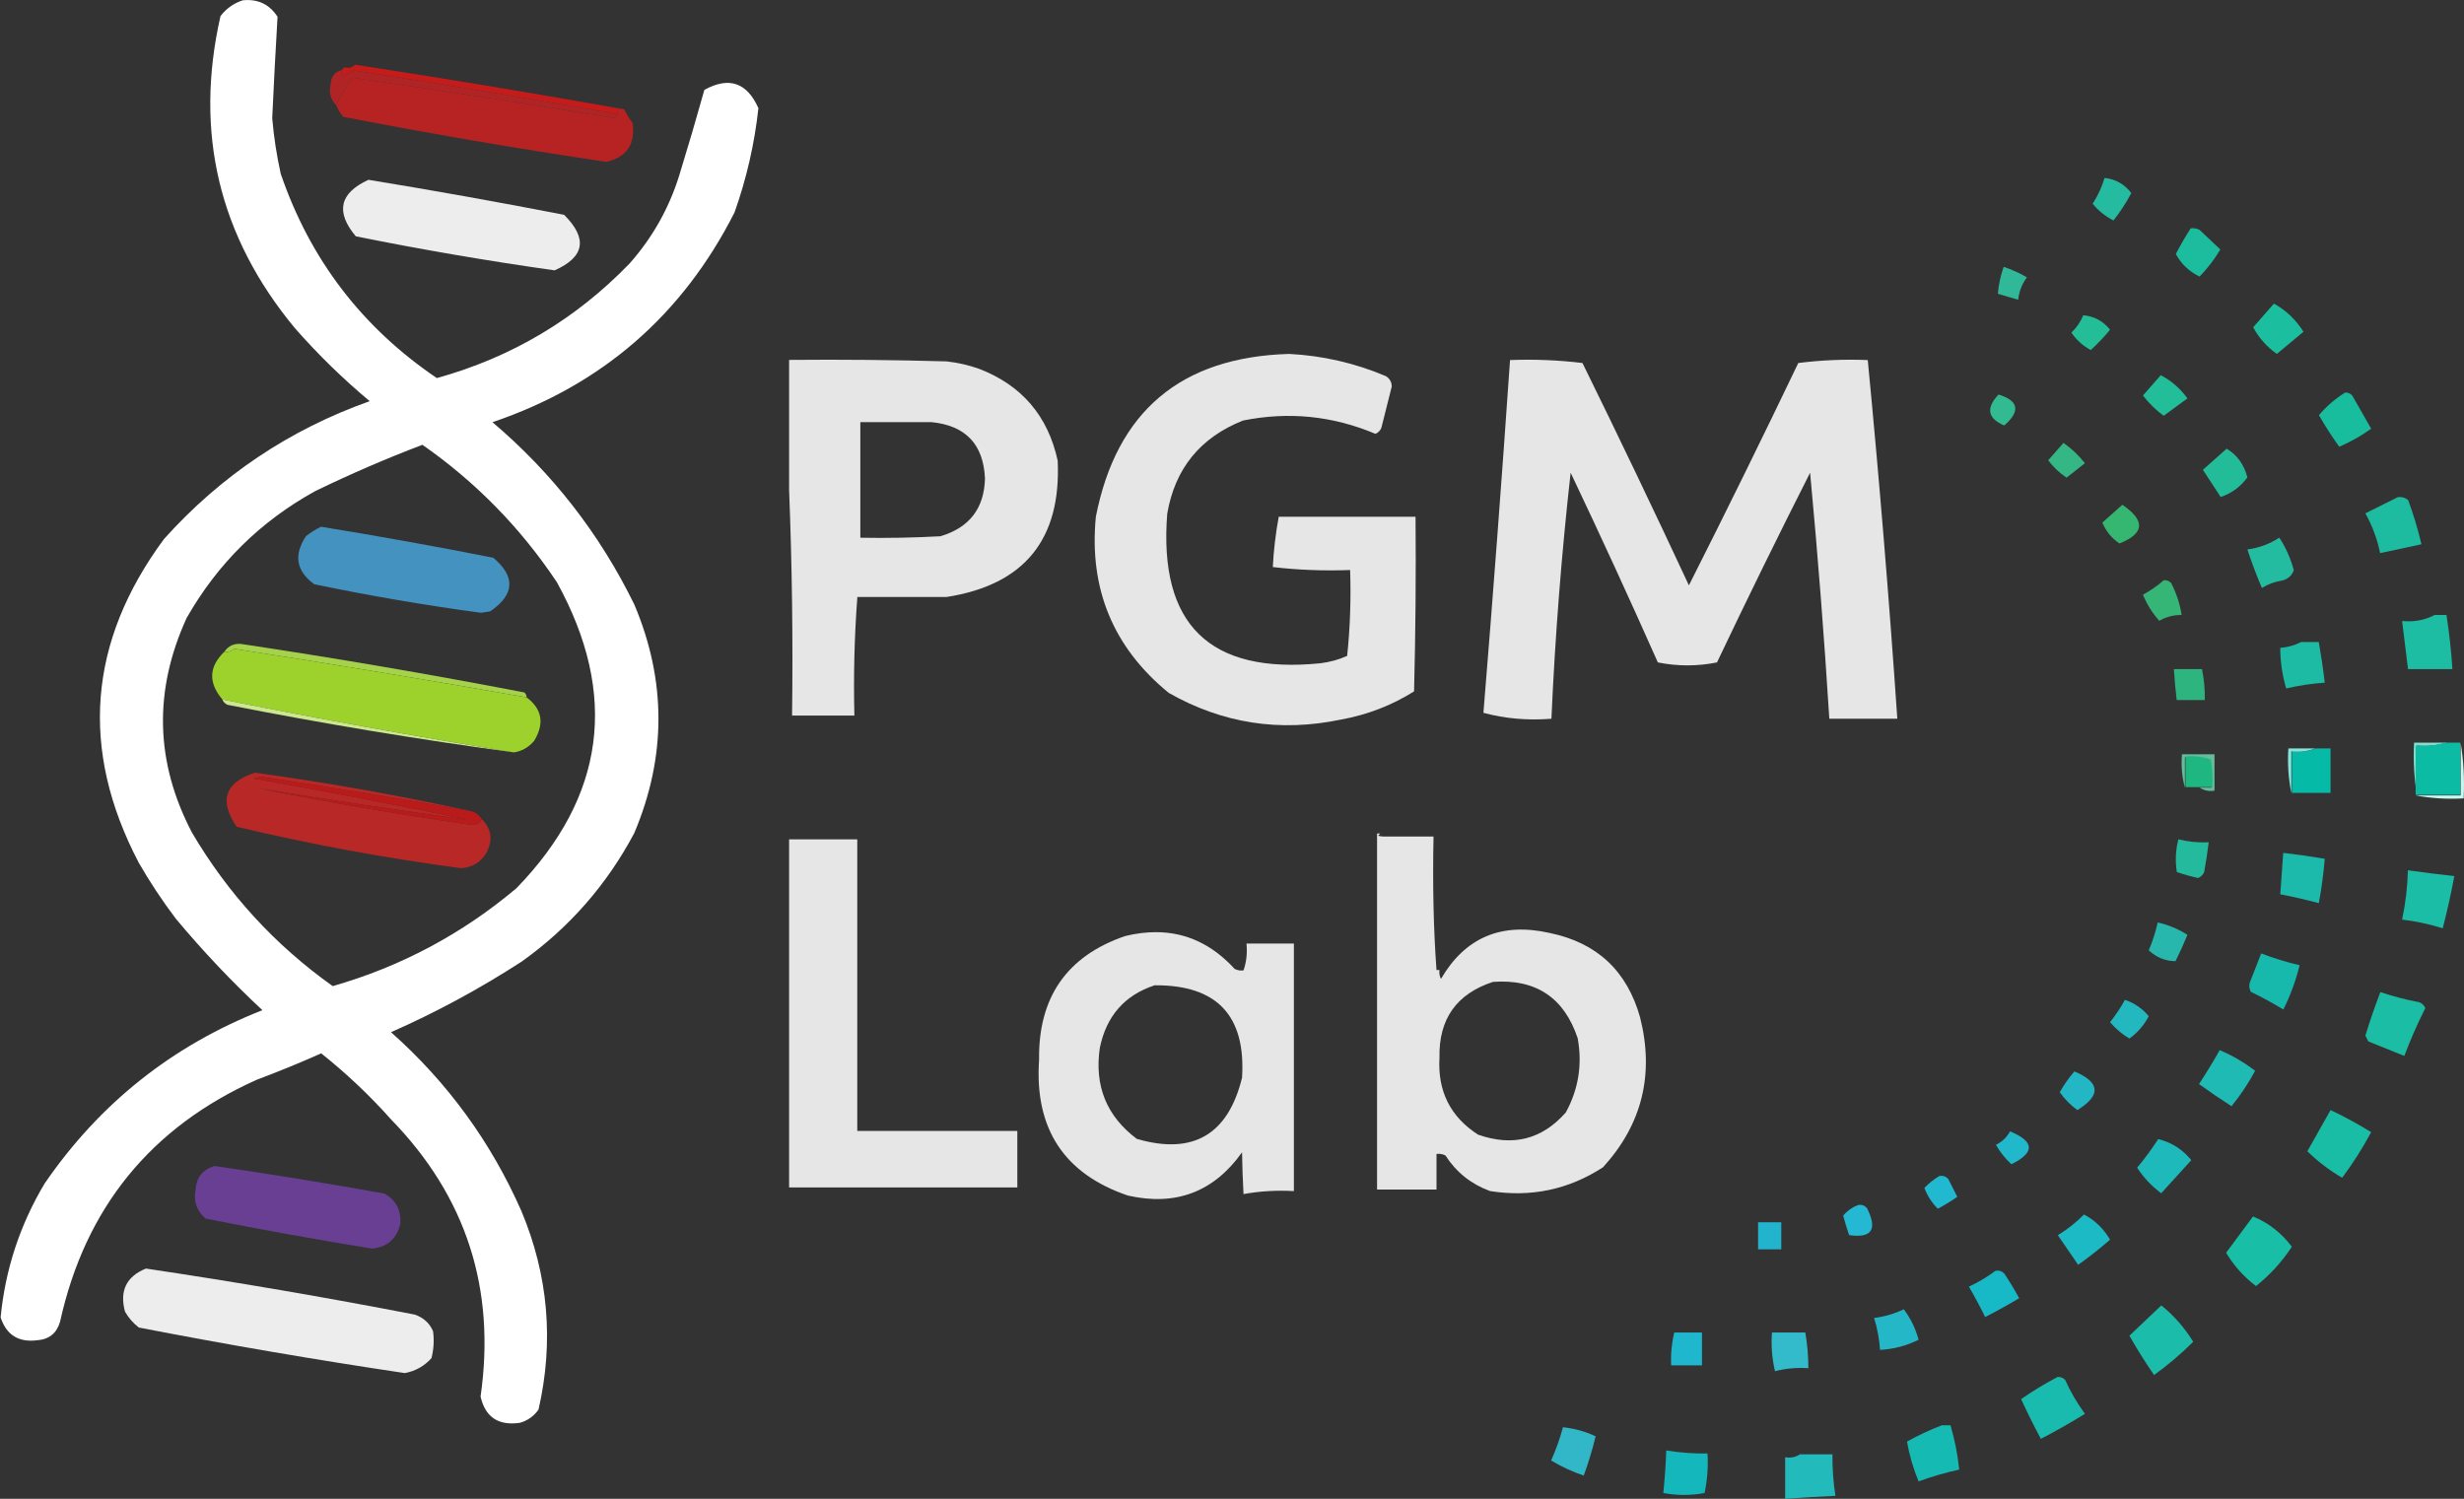 <svg xmlns="http://www.w3.org/2000/svg" xmlns:xlink="http://www.w3.org/1999/xlink" viewBox="0 0 1274 775" preserveAspectRatio="xMidYMid meet" overflow="hidden"><rect x="0" y="0" width="1274" height="775" fill="#333333" stroke="none"/><defs><clipPath id="clip0"><rect x="24" y="7" width="1274" height="775"/></clipPath></defs><g clip-path="url(#clip0)" transform="translate(-24 -7)"><path d="M720.537 346.136C722.066 331.616 722.578 316.819 722.075 301.745 708.468 302.243 695.141 301.734 682.096 300.214 682.546 291.463 683.572 282.788 685.171 274.191 708.748 274.191 732.327 274.191 755.904 274.191 756.161 304.299 755.904 334.404 755.135 364.505 743.581 371.744 731.023 376.592 717.462 379.047 685.822 385.701 656.094 381.109 628.277 365.27 599.552 341.773 586.994 311.413 590.605 274.191 601.299 219.672 634.616 191.609 690.553 190 707.881 190.898 724.538 194.726 740.527 201.481 742.532 202.712 743.558 204.498 743.603 206.838 741.808 213.982 740.015 221.125 738.221 228.269 737.624 229.689 736.598 230.71 735.145 231.33 713.08 222.009 690.27 219.713 666.719 224.442 644.585 233.21 631.514 249.283 627.508 272.66 623.028 329.941 649.423 355.708 706.698 349.963 711.684 349.341 716.297 348.066 720.537 346.136Z" fill="#E7E6E6" fill-rule="evenodd"/><path d="M826.157 378.647C813.817 379.616 802.097 378.593 791 375.581 795.976 314.816 800.561 254.014 804.757 193.177 817.371 192.692 829.855 193.204 842.207 194.709 860.943 232.795 879.286 271.116 897.236 309.67 916.479 271.586 935.333 233.266 953.793 194.709 965.635 193.204 977.608 192.694 989.715 193.177 995.672 254.918 1000.77 316.741 1005 378.647 993.281 378.647 981.563 378.647 969.843 378.647 967.194 336.197 963.882 293.79 959.908 251.423 943.466 283.887 927.416 316.588 911.757 349.523 901.566 351.567 891.377 351.567 881.186 349.523 866.599 316.687 851.568 283.986 836.093 251.423 831.357 293.7 828.045 336.108 826.157 378.647Z" fill="#E7E6E6" fill-rule="evenodd"/><path d="M432 193.095C459.115 192.84 486.224 193.095 513.329 193.862 519.138 194.485 524.764 195.764 530.209 197.693 552.278 206.2 565.832 222.037 570.874 245.202 572.758 285.966 553.576 309.466 513.329 315.698 497.984 315.698 482.639 315.698 467.294 315.698 465.766 335.861 465.255 356.295 465.759 377 455.018 377 444.276 377 433.534 377 434.043 337.913 433.532 299.087 432 260.527 432 238.049 432 215.573 432 193.095ZM468.829 225.279C468.829 245.202 468.829 265.125 468.829 285.048 482.648 285.302 496.459 285.048 510.261 284.282 525.231 279.816 532.904 269.854 533.278 254.397 532.494 236.754 523.287 227.049 505.657 225.279 493.381 225.279 481.105 225.279 468.829 225.279Z" fill="#E7E6E6" fill-rule="evenodd"/><path d="M467.247 441C467.247 491.257 467.247 541.512 467.247 591.77 494.831 591.77 522.416 591.77 550 591.77 550 601.513 550 611.257 550 621 510.666 621 471.334 621 432 621 432 561 432 501 432 441 443.75 441 455.497 441 467.247 441Z" fill="#E7E6E6" fill-rule="evenodd"/><path d="M621.832 489.001C637.326 489.061 650.835 495.392 662.36 507.995 663.812 508.739 665.344 508.996 666.956 508.766 668.453 504.468 668.963 499.84 668.488 494.885 676.658 494.885 684.83 494.885 693 494.885 693 537.555 693 580.223 693 622.893 684.026 622.396 675.344 622.91 666.956 624.435 666.57 617.531 666.314 610.334 666.19 602.844 651.612 623.336 631.95 630.791 607.208 625.207 574.147 613.976 558.827 590.584 561.248 555.034 560.804 522.716 575.613 501.38 605.676 491.03 611.282 489.657 616.667 488.98 621.832 489.001ZM620.996 516.477C605.467 521.587 596.019 532.383 592.654 548.865 589.791 568.516 596.173 584.197 611.804 595.904 640.806 604.311 658.935 593.772 666.19 564.287 668.24 532.161 653.175 516.224 620.996 516.477Z" fill="#E7E6E6" fill-rule="evenodd"/><path d="M736 438 737.537 438C738.049 438.256 734.463 439.278 739.074 439.534L765.202 439.534C764.687 464.669 765.198 487.682 766.739 508.572L768.275 508.572C768.046 510.187 768.302 511.721 769.044 513.175 781.551 491.739 800.251 483.814 825.142 489.395 849.642 494.417 865.266 508.991 872.018 533.12 879.429 562.593 873.025 588.418 852.807 610.596 835.007 622.129 815.539 626.219 794.403 622.87 784.633 619.28 776.949 613.143 771.349 604.459 769.892 603.719 768.355 603.464 766.739 603.692L766.739 622.102 736 622.102 736 438ZM795.94 514.709C777.086 520.88 767.865 533.92 768.275 553.831 767.238 571.192 773.897 584.489 788.256 593.72 806.218 600.007 821.33 596.172 833.595 582.214 840.148 570.227 842.197 557.443 839.743 543.859 832.731 522.84 818.13 513.124 795.94 514.709Z" fill="#E7E6E6" fill-rule="evenodd"/><path d="M342.264 62.728C342.768 62.814 343.272 62.901 343.776 62.987 343.603 63.995 343.431 65.002 343.258 66.01 297.952 57.991 252.562 50.477 207.089 43.468 205.21 44.633 203.232 45.59 201.151 46.34 200.604 45.322 200.524 44.271 200.913 43.188 201.086 42.179 201.676 41.762 202.684 41.935 204.572 42.319 206.213 41.822 207.607 40.444 252.576 47.368 297.461 54.795 342.264 62.728Z" fill="#C51B1A" fill-rule="evenodd"/><path d="M343.258 66.01C342.931 66.914 342.298 67.584 341.358 68.018 296.464 60.59 251.492 53.665 206.442 47.246 203.005 51.615 200.127 56.308 197.807 61.326 194.908 58.448 193.958 54.913 194.955 50.725 195.074 46.614 197.06 44.102 200.913 43.188 200.524 44.271 200.604 45.322 201.151 46.34 203.232 45.59 205.211 44.633 207.089 43.468 252.562 50.477 297.952 57.991 343.258 66.01Z" fill="#B12425" fill-rule="evenodd"/><path d="M343.776 62.987C344.784 63.16 345.791 63.332 346.799 63.505 347.868 65.963 349.286 68.279 351.054 70.457 352.613 81.517 348.087 88.261 337.475 90.692 291.956 83.934 246.609 76.168 201.435 67.393 199.875 65.51 198.666 63.487 197.807 61.326 200.127 56.308 203.005 51.615 206.441 47.246 251.491 53.666 296.464 60.59 341.358 68.019 342.298 67.583 342.931 66.914 343.258 66.01 343.431 65.002 343.603 63.995 343.776 62.987Z" fill="#B72322" fill-rule="evenodd"/><path d="M214.526 99.975C248.331 105.505 282.046 111.538 315.67 118.075 327.973 130.329 326.334 139.902 310.752 146.795 276.317 141.935 242.056 136.067 207.966 129.191 197.37 116.558 199.556 106.819 214.526 99.975Z" fill="#EDEDED" fill-rule="evenodd"/><path d="M149.516 7.157C157.333 6.366 163.33 9.207 167.504 15.684 166.471 33.076 165.553 50.553 164.749 68.112 165.58 77.803 167.05 87.389 169.159 96.873 184.309 141.13 211.213 176.337 249.869 202.493 288.419 191.823 321.62 172.095 349.467 143.312 361.273 129.986 369.828 114.855 375.134 97.919 379.69 83.119 384.041 68.305 388.191 53.479 400.873 46.474 410.187 49.625 416.134 62.932 414.117 81.366 410.003 99.332 403.791 116.831 376.817 170.01 335.099 206.172 278.634 225.312 309.623 251.612 334.064 283.025 351.958 319.554 368.616 358.92 368.607 398.336 351.934 437.797 337.743 464.472 318.4 486.572 293.902 504.097 272.217 518.167 249.639 530.377 226.171 540.729 255.342 566.624 277.811 597.44 293.578 633.18 307.513 666.468 310.47 700.686 302.448 735.831 300.036 739.308 296.791 741.605 292.71 742.721 281.65 744.281 274.906 739.755 272.475 729.143 280.469 673.485 265.052 625.724 226.221 585.859 215.243 573.515 203.192 562.116 190.069 551.662 179.063 556.568 167.908 561.139 156.602 565.378 101.912 589.941 68.069 631.6 55.071 690.353 53.383 696.33 49.46 699.548 43.304 700.008 33.632 701.242 27.304 697.306 24.322 688.199 26.725 663.409 34.309 640.333 47.07 618.969 75.447 577.614 112.98 547.737 159.662 529.339 143.787 514.55 128.857 498.768 114.871 481.993 107.853 472.703 101.467 463.052 95.714 453.04 65.158 394.638 69.524 338.855 108.815 285.692 138.252 252.907 173.697 229.156 215.149 214.439 201.282 202.844 188.397 190.265 176.491 176.701 137.167 129.261 124.341 75.462 138.008 15.3 141.009 11.405 144.845 8.691 149.516 7.157ZM242.403 236.999C223.638 244.125 205.156 252.11 186.956 260.955 158.641 276.566 136.482 298.443 120.482 326.587 103.311 364.19 104.237 401.17 123.264 437.531 141.925 469.22 166.178 495.676 196.023 516.895 231.235 506.827 262.909 489.95 291.046 466.266 336.983 418.862 343.943 366.116 311.922 308.029 293.151 279.909 269.978 256.232 242.403 236.999Z" fill="#FFFFFF" fill-rule="evenodd"/><path d="M190.025 279.373C219.799 284.213 249.484 289.556 279.077 295.403 290.664 305.225 290.119 314.467 277.441 323.128 275.843 323.373 274.245 323.619 272.647 323.863 243.755 319.953 215.036 315.034 186.489 309.108 177.154 302.308 175.721 294.023 182.188 284.255 184.706 282.243 187.319 280.615 190.025 279.373Z" fill="#4492C0" fill-rule="evenodd"/><path d="M296.277 367.585C245.933 358.703 195.505 350.327 144.992 342.454 143.599 343.832 141.958 344.329 140.069 343.944 142.056 341.002 144.876 339.669 148.533 339.949 197.579 347.31 246.454 355.681 295.154 365.059 295.895 365.782 296.269 366.624 296.277 367.585Z" fill="#A6D24B" fill-rule="evenodd"/><path d="M296.277 367.586C304.29 373.573 305.602 381.058 300.211 390.042 297.417 393.356 293.962 395.357 289.847 396.046 239.346 387.872 189.048 378.74 138.951 368.648 131.589 359.903 131.963 351.668 140.069 343.945 141.958 344.329 143.599 343.832 144.992 342.454 195.505 350.327 245.933 358.704 296.277 367.586Z" fill="#9CD22B" fill-rule="evenodd"/><path d="M138.951 368.648C189.048 378.74 239.346 387.872 289.847 396.046 240.425 389.393 191.004 381.189 141.586 371.433 140.273 370.775 139.396 369.847 138.951 368.648Z" fill="#CCE88D" fill-rule="evenodd"/><path d="M267.525 426.453C231.288 419.987 194.967 414.027 158.564 408.57 157.469 408.901 156.376 409.233 155.282 409.564 192.533 416.203 229.689 423.345 266.748 430.988 230.266 426.036 193.859 420.579 157.528 414.616 194.136 421.924 230.918 428.223 267.872 433.514 270.38 433.576 272.107 432.576 273.053 430.512 278.132 435.508 278.947 441.352 275.496 448.045 272.506 452.893 268.167 455.52 262.477 455.928 223.294 450.744 184.584 443.596 146.346 434.484 137.101 420.903 140.252 411.587 155.8 406.541 193.557 411.716 230.797 418.353 267.525 426.453Z" fill="#B82826" fill-rule="evenodd"/><path d="M267.525 426.453C269.982 427.122 271.824 428.474 273.053 430.511 272.107 432.576 270.38 433.576 267.872 433.513 230.918 428.223 194.136 421.923 157.528 414.616 193.859 420.578 230.266 426.035 266.748 430.987 229.689 423.344 192.533 416.203 155.282 409.563 156.376 409.233 157.469 408.9 158.564 408.57 194.967 414.026 231.288 419.987 267.525 426.453Z" fill="#BA1A19" fill-rule="evenodd"/><path d="M222.773 624.165C228.646 627.482 231.396 632.62 231.024 639.581 229.17 647.552 224.276 651.901 216.343 652.626 187.575 647.959 158.899 642.788 130.314 637.114 125.702 633.116 123.96 628.15 125.086 622.216 125.566 615.764 128.862 611.661 134.974 609.907 164.321 614.155 193.589 618.907 222.773 624.165Z" fill="#683F92" fill-rule="evenodd"/><path d="M247.918 695.375C248.535 699.979 248.262 704.6 247.1 709.238 243.445 713.368 238.853 715.952 233.325 716.992 187.303 710.148 141.451 702.295 95.774 693.435 92.854 691.189 90.472 688.447 88.625 685.209 85.732 674.468 89.337 667.046 99.44 662.945 145.967 669.875 192.321 677.814 238.503 686.761 243.029 688.361 246.167 691.232 247.918 695.375Z" fill="#EDEDED" fill-rule="evenodd"/><path d="M1112.15 99C1117.89 99.627 1122.5 102.247 1126 106.857 1123.28 111.9 1120.21 116.614 1116.77 121 1112.57 118.863 1108.98 115.983 1106 112.358 1108.71 108.138 1110.76 103.686 1112.15 99Z" fill="#24BBA1" fill-rule="evenodd"/><path d="M1156.67 125.082C1158.28 124.85 1159.81 125.109 1161.27 125.861 1164.91 129.25 1168.49 132.625 1172 135.984 1168.96 141.139 1165.38 145.811 1161.27 150 1155.92 147.426 1151.83 143.532 1149 138.32 1151.37 133.761 1153.93 129.35 1156.67 125.082Z" fill="#1CBC9E" fill-rule="evenodd"/><path d="M1060 145C1064.14 146.36 1068.14 148.162 1072 150.409 1069.45 153.863 1067.95 157.727 1067.5 162 1064 160.97 1060.5 159.94 1057 158.909 1057.38 154.122 1058.38 149.485 1060 145Z" fill="#30B998" fill-rule="evenodd"/><path d="M1199.71 164C1205.91 167.397 1211.01 172.239 1215 178.53 1210.41 182.353 1205.82 186.177 1201.24 190 1196.06 186.36 1191.99 181.772 1189 176.235 1192.6 172.127 1196.17 168.048 1199.71 164Z" fill="#1BBF9F" fill-rule="evenodd"/><path d="M1101.15 170C1106.85 170.543 1111.47 173.044 1115 177.5 1111.91 181.257 1108.58 184.757 1105 188 1100.95 185.805 1097.62 182.806 1095 179 1097.7 176.381 1099.75 173.381 1101.15 170Z" fill="#23BD97" fill-rule="evenodd"/><path d="M1141.2 201C1146.69 203.862 1151.29 207.861 1155 213 1150.91 216 1146.82 219 1142.73 222 1138.64 219 1135.07 215.501 1132 211.5 1135.1 207.971 1138.17 204.471 1141.2 201Z" fill="#22BD99" fill-rule="evenodd"/><path d="M1236.5 210.021C1237.99 209.887 1239.24 210.406 1240.25 211.575 1243.5 217.275 1246.75 222.974 1250 228.673 1244.88 232.354 1239.38 235.463 1233.5 238 1229.73 232.79 1226.23 227.349 1223 221.679 1226.9 217.064 1231.4 213.178 1236.5 210.021Z" fill="#18BD9E" fill-rule="evenodd"/><path d="M1057.35 211C1067.8 214.258 1068.78 219.592 1060.29 227 1051.67 223.351 1050.7 218.018 1057.35 211Z" fill="#32BB90" fill-rule="evenodd"/><path d="M1090.92 236C1095.11 238.968 1098.8 242.468 1102 246.5 1098.9 248.984 1095.73 251.485 1092.5 254 1088.81 251.5 1085.64 248.5 1083 245 1085.68 241.972 1088.31 238.972 1090.92 236Z" fill="#34B784" fill-rule="evenodd"/><path d="M1175.27 239C1180.71 242.25 1184.29 247.198 1186 253.844 1182.56 258.617 1177.96 262.003 1172.2 264 1169.13 259.313 1166.07 254.625 1163 249.937 1167.12 246.256 1171.21 242.611 1175.27 239Z" fill="#23BC99" fill-rule="evenodd"/><path d="M1263.79 264.066C1265.81 263.807 1267.59 264.314 1269.13 265.588 1271.89 273.095 1274.18 280.709 1276 288.432 1268.89 289.95 1261.76 291.473 1254.63 293 1253.16 285.757 1250.62 278.905 1247 272.442 1252.69 269.603 1258.29 266.811 1263.79 264.066Z" fill="#1DBCA0" fill-rule="evenodd"/><path d="M1121.35 268C1133.36 276.186 1132.86 282.852 1119.87 288 1115.89 285.395 1112.94 281.805 1111 277.231 1114.48 274.119 1117.93 271.042 1121.35 268Z" fill="#35B771" fill-rule="evenodd"/><path d="M1202.5 285C1205.84 290.074 1208.34 295.682 1210 301.824 1208.97 304.658 1206.97 306.441 1204 307.177 1200.25 307.75 1196.75 309.024 1193.5 311 1190.68 304.401 1188.18 297.774 1186 291.117 1192.05 290.315 1197.55 288.276 1202.5 285Z" fill="#23BCA0" fill-rule="evenodd"/><path d="M1142.77 307.02C1144.3 306.891 1145.58 307.391 1146.62 308.518 1149.32 313.777 1151.12 319.271 1152 325.003 1147.88 324.946 1144.03 325.945 1140.46 328 1136.89 324.048 1134.07 319.553 1132 314.513 1135.96 312.35 1139.55 309.852 1142.77 307.02Z" fill="#35B576" fill-rule="evenodd"/><path d="M1282.82 325C1284.86 325 1286.9 325 1288.94 325 1290.39 334.281 1291.41 343.614 1292 353 1284.35 353 1276.71 353 1269.06 353 1268.04 344.704 1267.02 336.407 1266 328.111 1272.1 328.708 1277.71 327.671 1282.82 325Z" fill="#1DBDA4" fill-rule="evenodd"/><path d="M1148 353C1152.84 353 1157.69 353 1162.53 353 1163.61 358.264 1164.1 363.597 1163.98 369 1159.14 369 1154.3 369 1149.45 369 1148.81 363.685 1148.33 358.351 1148 353Z" fill="#2EB57F" fill-rule="evenodd"/><path d="M1213.73 339C1216.8 339 1219.87 339 1222.93 339 1224.15 345.971 1225.18 352.971 1226 360 1219.26 360.443 1212.61 361.443 1206.07 363 1204.04 356.139 1203.02 349.14 1203 342 1206.94 341.669 1210.52 340.668 1213.73 339Z" fill="#1DBBA4" fill-rule="evenodd"/><path d="M1221.31 394C1223.87 394 1226.44 394 1229 394 1229 401.667 1229 409.334 1229 417 1222.33 417 1215.67 417 1209 417 1209 409.844 1209 402.689 1209 395.533 1213.44 396.003 1217.54 395.492 1221.31 394Z" fill="#06BAA8" fill-rule="evenodd"/><path d="M1289 391C1284.22 392.468 1279.13 392.969 1273.71 392.5 1273.71 401 1273.71 409.499 1273.71 418 1272.2 409.285 1271.69 400.285 1272.18 391 1277.79 391 1283.39 391 1289 391Z" fill="#82DDD0" fill-rule="evenodd"/><path d="M1288.33 391C1290.89 391 1293.44 391 1296 391 1296 400 1296 409 1296 418 1288.33 418 1280.67 418 1273 418 1273 409.499 1273 401 1273 392.5 1278.43 392.969 1283.54 392.468 1288.33 391Z" fill="#0CBBA3" fill-rule="evenodd"/><path d="M1161.35 414.276C1163.39 414.276 1165.43 414.276 1167.47 414.276 1167.72 409.536 1167.47 404.824 1166.71 400.141 1162.55 398.658 1158.21 398.135 1153.7 398.57 1153.7 403.805 1153.7 409.041 1153.7 414.276 1152.2 408.839 1151.69 403.079 1152.18 397 1157.78 397 1163.39 397 1169 397 1169 403.282 1169 409.564 1169 415.846 1166.07 416.292 1163.52 415.769 1161.35 414.276Z" fill="#65BB9C" fill-rule="evenodd"/><path d="M1161.73 414C1159.15 414 1156.58 414 1154 414 1154 408.717 1154 403.433 1154 398.15 1158.55 397.711 1162.93 398.238 1167.13 399.735 1167.9 404.461 1168.16 409.216 1167.91 414 1165.85 414 1163.78 414 1161.73 414Z" fill="#1FB781" fill-rule="evenodd"/><path d="M1296.26 391C1297.8 400.321 1298.32 409.928 1297.82 419.821 1289.24 420.308 1280.97 419.803 1273 418.304 1280.75 418.304 1288.51 418.304 1296.26 418.304 1296.26 409.203 1296.26 400.101 1296.26 391Z" fill="#C3F9F1" fill-rule="evenodd"/><path d="M1221 394C1217.24 395.492 1213.15 396.003 1208.72 395.533 1208.72 402.689 1208.72 409.844 1208.72 417 1207.2 409.632 1206.69 401.966 1207.18 394 1211.79 394 1216.39 394 1221 394Z" fill="#85E4DC" fill-rule="evenodd"/><path d="M1150.31 441C1155.43 442.268 1160.66 442.782 1166 442.538 1165.39 447.675 1164.6 452.805 1163.65 457.923 1163.04 459.351 1161.99 460.377 1160.51 461 1156.74 460.163 1153.09 459.137 1149.53 457.923 1148.62 452.226 1148.88 446.586 1150.31 441Z" fill="#23BA9D" fill-rule="evenodd"/><path d="M1204.53 448C1211.72 448.821 1218.88 449.841 1226 451.059 1225.37 458.763 1224.35 466.409 1222.93 474 1216.35 472.232 1209.71 470.702 1203 469.412 1203.51 462.274 1204.02 455.138 1204.53 448Z" fill="#1BBAAA" fill-rule="evenodd"/><path d="M1269 457C1276.98 458.14 1284.98 459.14 1293 460 1291.32 469.067 1289.32 478.068 1287 487 1280.13 484.857 1273.13 483.356 1266 482.5 1267.78 474.1 1268.78 465.599 1269 457Z" fill="#1BBDA6" fill-rule="evenodd"/><path d="M1139.62 484C1145.11 485.194 1150.24 487.326 1155 490.4 1153.09 495.029 1151.04 499.563 1148.85 504 1143.67 503.989 1139.06 502.124 1135 498.4 1137 493.717 1138.54 488.917 1139.62 484Z" fill="#27B7AD" fill-rule="evenodd"/><path d="M1193.12 500C1199.61 502.474 1206.23 504.509 1213 506.105 1211.06 514.042 1208.26 521.674 1204.59 529 1199.12 525.658 1193.51 522.605 1187.77 519.842 1186.74 517.808 1186.74 515.772 1187.77 513.737 1189.57 509.126 1191.35 504.547 1193.12 500Z" fill="#17B9AD" fill-rule="evenodd"/><path d="M1254.75 520C1261.3 522.193 1268.01 523.942 1274.9 525.25 1276.34 525.832 1277.37 526.833 1278 528.25 1273.93 536.331 1270.31 544.581 1267.15 553 1260.95 550.5 1254.75 548.001 1248.55 545.5 1248.03 544.5 1247.52 543.501 1247 542.5 1249.35 534.876 1251.94 527.376 1254.75 520Z" fill="#1BBDA5" fill-rule="evenodd"/><path d="M1122.69 524C1127.65 525.698 1131.75 528.52 1135 532.461 1132.55 537.151 1129.21 540.997 1125 544.001 1121.23 541.779 1117.9 538.957 1115 535.539 1117.91 531.874 1120.47 528.028 1122.69 524Z" fill="#23B7C0" fill-rule="evenodd"/><path d="M1171.68 550C1178.26 552.778 1184.37 556.34 1190 560.684 1186.48 567.24 1182.41 573.345 1177.79 579 1172.06 575.319 1166.46 571.503 1161 567.553 1164.77 561.786 1168.33 555.936 1171.68 550Z" fill="#1FBAB3" fill-rule="evenodd"/><path d="M1096.59 561C1109.94 566.686 1110.45 573.354 1098.11 581 1094.57 578.436 1091.53 575.359 1089 571.769 1091.17 567.863 1093.7 564.274 1096.59 561Z" fill="#23B7C5" fill-rule="evenodd"/><path d="M1229 581C1236.16 584.378 1243.16 588.183 1250 592.413 1245.54 600.719 1240.54 608.582 1235 616 1228.41 612.157 1222.41 607.592 1217 602.304 1221.02 595.161 1225.02 588.059 1229 581Z" fill="#19BDA5" fill-rule="evenodd"/><path d="M1063.29 592C1075.99 597.262 1076.23 602.928 1064.01 609 1060.83 606.137 1058.16 602.787 1056 598.955 1059.15 597.415 1061.58 595.097 1063.29 592Z" fill="#21B8CC" fill-rule="evenodd"/><path d="M1139.89 596C1146.78 597.692 1152.48 601.322 1157 606.889 1151.77 612.632 1146.59 618.336 1141.44 624 1136.47 620.319 1132.32 615.911 1129 610.778 1132.94 606.058 1136.58 601.133 1139.89 596Z" fill="#1EB9BA" fill-rule="evenodd"/><path d="M1026.73 615.1C1028.54 614.763 1030.09 615.275 1031.36 616.636 1032.91 619.709 1034.46 622.782 1036 625.855 1032.76 628.106 1029.41 630.155 1025.95 632 1022.88 628.983 1020.57 625.398 1019 621.246 1021.34 618.815 1023.92 616.765 1026.73 615.1Z" fill="#21B9D0" fill-rule="evenodd"/><path d="M984.688 630.102C986.495 629.761 988.033 630.279 989.301 631.657 994.883 642.705 991.808 647.371 980.075 645.654 978.933 642.329 977.907 638.96 977 635.545 979.185 633.021 981.748 631.206 984.688 630.102Z" fill="#24B8D2" fill-rule="evenodd"/><path d="M933 639C937.001 639 941 639 945 639 945 643.667 945 648.333 945 653 941 653 937.001 653 933 653 933 648.333 933 643.667 933 639Z" fill="#22B4CD" fill-rule="evenodd"/><path d="M1101.5 635C1107.09 637.883 1111.59 642.217 1115 648 1109.71 652.627 1104.21 656.959 1098.5 661 1095 655.902 1091.5 650.804 1088 645.706 1092.99 642.638 1097.49 639.07 1101.5 635Z" fill="#1BBAC4" fill-rule="evenodd"/><path d="M1188.91 636C1196.89 639.289 1203.59 644.507 1209 651.652 1203.91 659.416 1197.73 666.198 1190.45 672 1184.2 667.237 1179.05 661.499 1175 654.783 1179.71 648.464 1184.35 642.203 1188.91 636Z" fill="#19BEA7" fill-rule="evenodd"/><path d="M1055.76 664.098C1057.56 663.77 1059.09 664.268 1060.35 665.591 1063.1 669.701 1065.64 673.933 1068 678.29 1062.26 681.715 1056.4 684.953 1050.41 688 1047.8 682.653 1045 677.424 1042 672.314 1046.97 669.975 1051.56 667.236 1055.76 664.098Z" fill="#18B9C6" fill-rule="evenodd"/><path d="M1141.5 682C1147.91 687.137 1153.41 693.398 1158 700.783 1151.72 707.067 1144.97 712.807 1137.75 718 1133.21 711.429 1128.96 704.646 1125 697.652 1130.53 692.401 1136.03 687.183 1141.5 682Z" fill="#1BBCAA" fill-rule="evenodd"/><path d="M1008.33 684C1011.86 688.65 1014.41 693.9 1016 699.75 1009.78 702.858 1003.14 704.609 996.067 705 995.682 699.377 994.661 693.878 993 688.5 998.496 687.788 1003.61 686.287 1008.33 684Z" fill="#24B7C8" fill-rule="evenodd"/><path d="M889.666 696C894.444 696 899.222 696 904 696 904 701.667 904 707.333 904 713 898.692 713 893.382 713 888.073 713 887.792 707.23 888.322 701.562 889.666 696Z" fill="#1EB7CD" fill-rule="evenodd"/><path d="M940.189 696C945.938 696 951.685 696 957.433 696 958.47 702.102 958.992 708.255 959 714.462 953.138 714.063 947.391 714.576 941.757 716 940.202 709.411 939.679 702.745 940.189 696Z" fill="#33BBCC" fill-rule="evenodd"/><path d="M1087.86 719.02C1089.42 718.889 1090.73 719.398 1091.79 720.543 1094.59 726.752 1098 732.589 1102 738.056 1094.58 742.654 1086.99 746.968 1079.21 751 1075.62 744.287 1072.22 737.435 1069 730.442 1075.08 726.232 1081.36 722.425 1087.86 719.02Z" fill="#1ABBAF" fill-rule="evenodd"/><path d="M1028 744C1029.5 744 1031 744 1032.5 744 1034.7 751.451 1036.2 759.083 1037 766.895 1029.89 768.45 1022.89 770.486 1016 773 1013.24 766.368 1011.24 759.5 1010 752.395 1015.89 749.133 1021.89 746.335 1028 744Z" fill="#15BAB3" fill-rule="evenodd"/><path d="M832.133 745C837.998 745.601 843.62 747.164 849 749.687 847.338 756.612 845.292 763.385 842.867 770 836.901 767.971 831.278 765.366 826 762.188 828.492 756.594 830.537 750.866 832.133 745Z" fill="#31B7C7" fill-rule="evenodd"/><path d="M885.524 757C892.581 758.146 899.693 758.671 906.861 758.572 907.275 765.492 906.768 772.304 905.337 779.008 898.274 780.331 891.162 780.331 884 779.008 884.759 771.695 885.267 764.359 885.524 757Z" fill="#13B7BC" fill-rule="evenodd"/><path d="M954.647 759C960.255 759 965.862 759 971.471 759 971.374 766.211 971.885 773.367 973 780.467 964.325 780.866 955.658 781.376 947 782 947 774.844 947 767.689 947 760.533 949.929 760.969 952.477 760.458 954.647 759Z" fill="#22BABA" fill-rule="evenodd"/></g></svg>